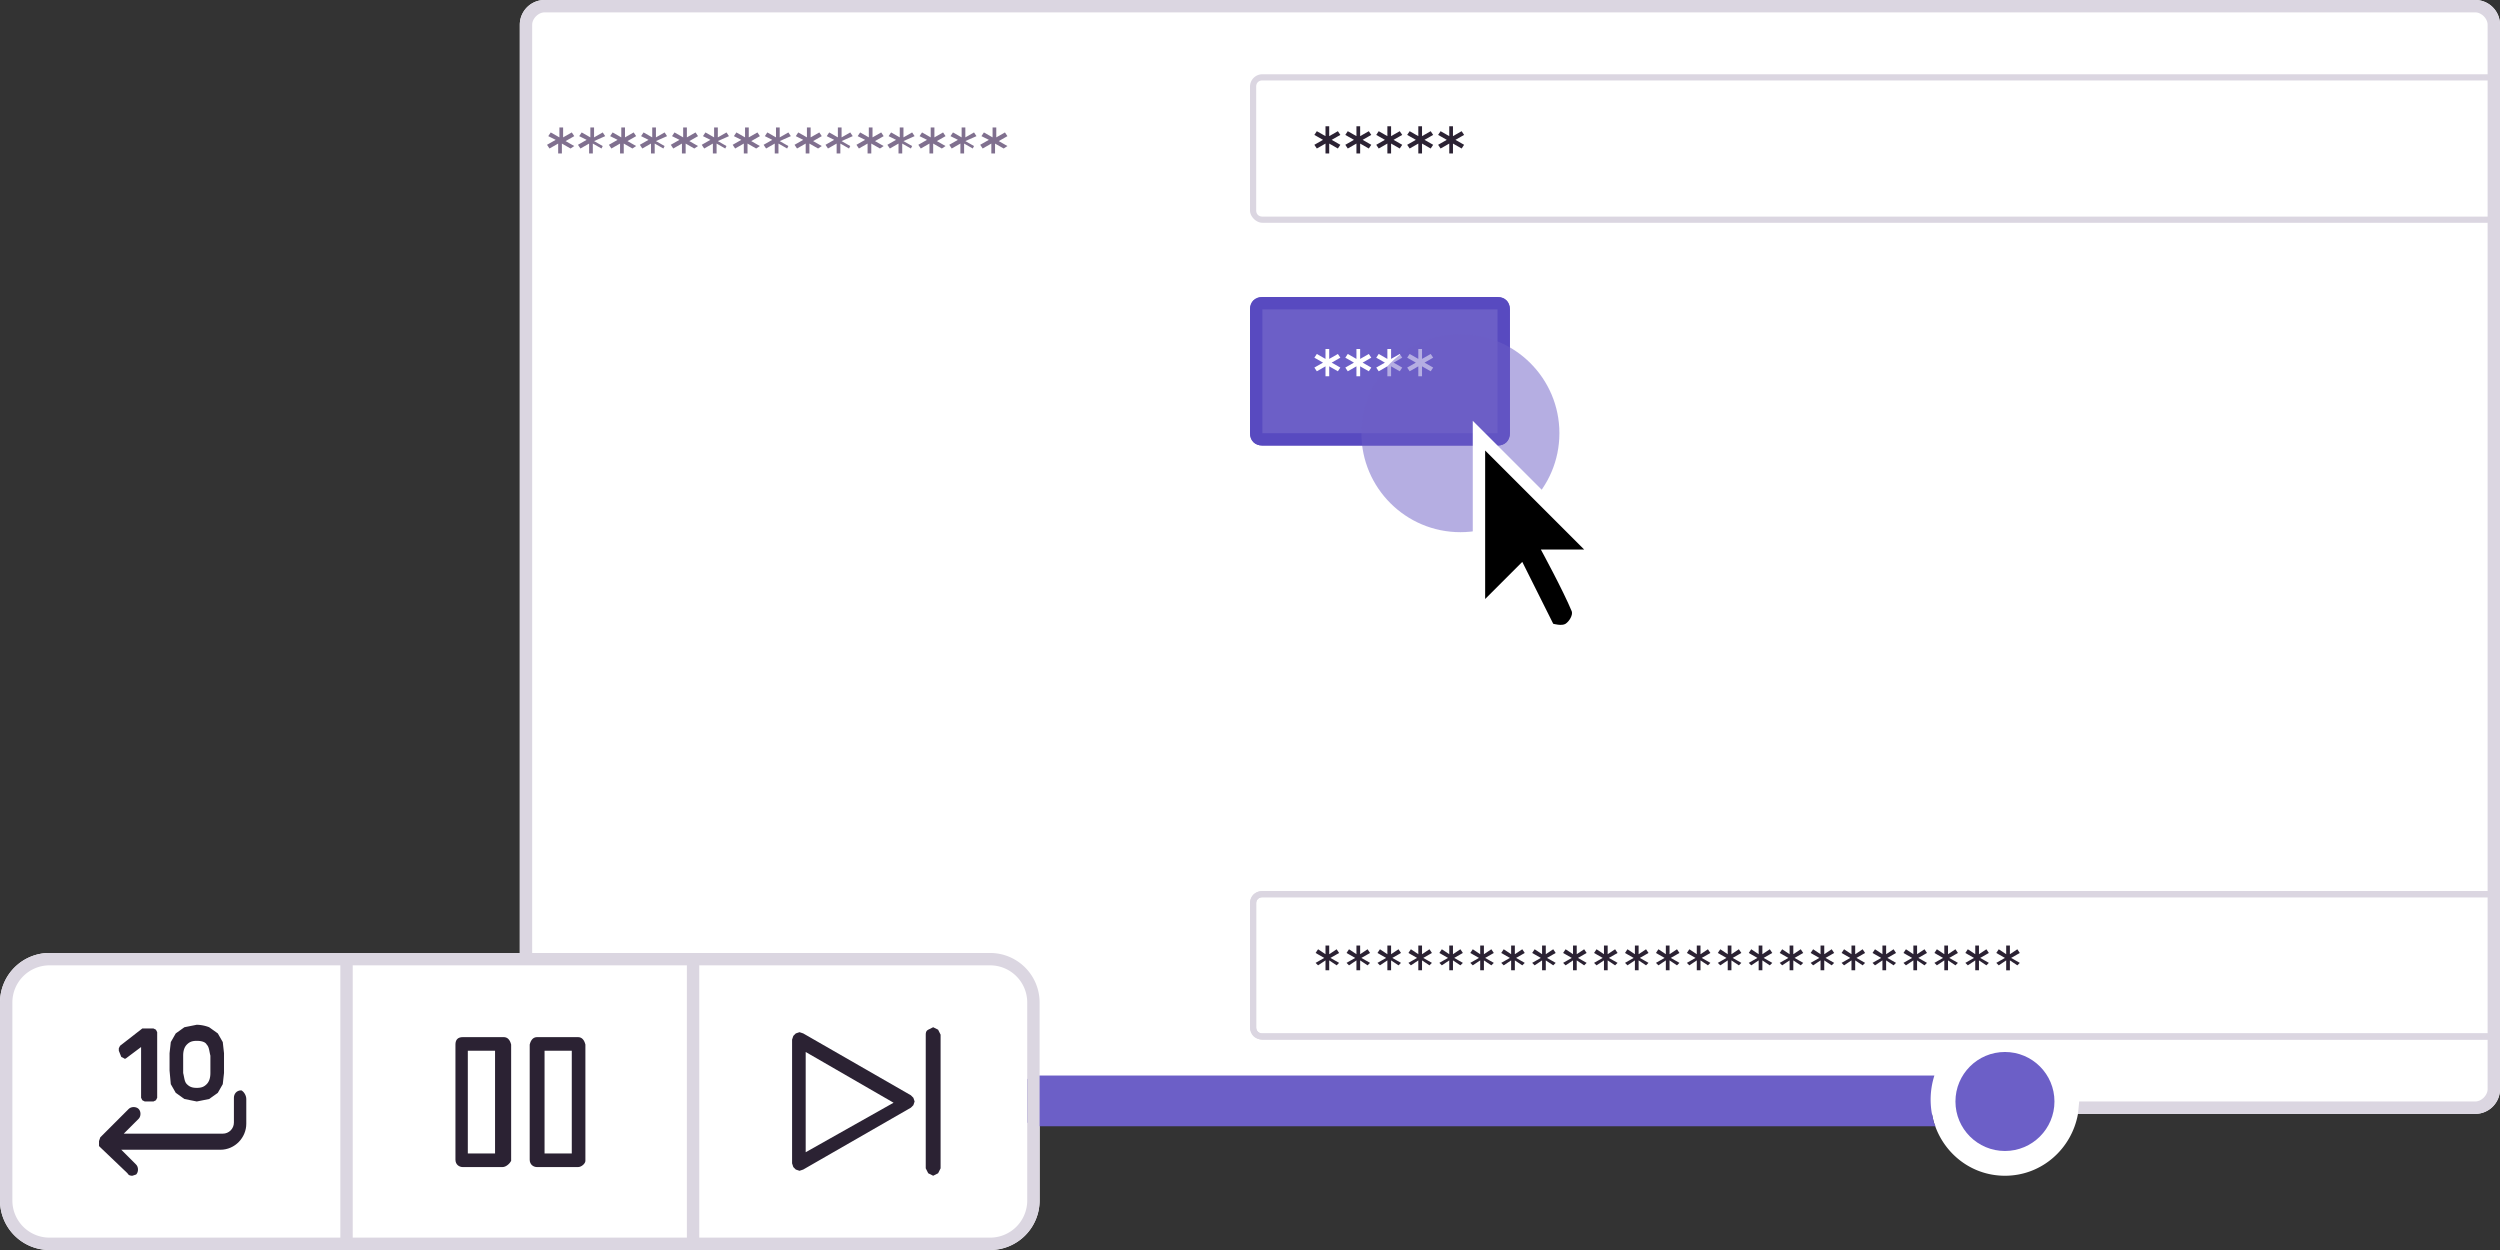 <svg version="1.1" id="Layer_1" xmlns="http://www.w3.org/2000/svg" x="0" y="0" viewBox="0 0 202 101" style="enable-background:new 0 0 202 101" xml:space="preserve"><rect x="0" y="0" width="202" height="101" fill="#333333" stroke="none"/><style>.st3{fill:#2b2233}.st4{fill-rule:evenodd;clip-rule:evenodd;fill:#dbd6e1}.st5{fill:#6c5fc7}.st7{fill:#fff}.st8{fill:#80708f}.st10{fill-rule:evenodd;clip-rule:evenodd;fill:#2b2233}</style><path d="M202 2v86a2 2 0 0 1-2 2h-32.1c-.5 2.8-2.9 5-5.9 5s-5.4-2.2-5.9-5H84v7a4 4 0 0 1-4 4H4a4 4 0 0 1-4-4V81a4 4 0 0 1 4-4h38V2c0-1.1.9-2 2-2h156a2 2 0 0 1 2 2z" style="fill-rule:evenodd;clip-rule:evenodd;fill:#fff"/><path d="M156.1 90c.1.3.1.7.3 1H84c-.4 0-.7-.1-1-.3v-3.5c.3-.2.6-.3 1-.3h72.3a6.4 6.4 0 0 0-.2 3.1z" style="fill-rule:evenodd;clip-rule:evenodd;fill:#6c5fc7"/><path style="fill:none" d="M0 0h202v101H0z"/><path class="st3" d="m145.7 77-.7.4.7.4-.2.2-.6-.4v.8h-.3v-.8l-.6.4-.2-.2.7-.4-.7-.4.2-.3.6.4v-.7h.3v.7l.6-.4zM108.2 77l-.7.4.7.4-.2.2-.6-.4v.8h-.3v-.8l-.6.4-.2-.2.7-.4-.7-.4.2-.3.6.4v-.7h.3v.7l.6-.4zM150.7 77l-.7.4.7.4-.2.2-.6-.4v.8h-.3v-.8l-.6.4-.2-.2.7-.4-.7-.4.2-.3.6.4v-.7h.3v.7l.6-.4zM123.2 77l-.7.4.7.4-.2.2-.6-.4v.8h-.3v-.8l-.6.4-.2-.2.7-.4-.7-.4.2-.3.6.4v-.7h.3v.7l.6-.4zM120.7 77l-.7.4.7.4-.2.2-.6-.4v.8h-.3v-.8l-.6.4-.2-.2.7-.4-.7-.4.2-.3.6.4v-.7h.3v.7l.6-.4zM135.7 77l-.7.4.7.4-.2.2-.6-.4v.8h-.3v-.8l-.6.4-.2-.2.7-.4-.7-.4.2-.3.6.4v-.7h.3v.7l.6-.4zM110.7 77l-.7.4.7.4-.2.2-.6-.4v.8h-.3v-.8l-.6.4-.2-.2.7-.4-.7-.4.2-.3.6.4v-.7h.3v.7l.6-.4zM128.2 77l-.7.4.7.4-.2.2-.6-.4v.8h-.3v-.8l-.6.4-.2-.2.7-.4-.7-.4.2-.3.6.4v-.7h.3v.7l.6-.4zM160.7 77l-.7.4.7.4-.2.2-.6-.4v.8h-.3v-.8l-.6.4-.2-.2.7-.4-.7-.4.2-.3.6.4v-.7h.3v.7l.6-.4zM155.7 77l-.7.4.7.4-.2.2-.6-.4v.8h-.3v-.8l-.6.4-.2-.2.7-.4-.7-.4.2-.3.6.4v-.7h.3v.7l.6-.4zM158.2 77l-.7.4.7.4-.2.2-.6-.4v.8h-.3v-.8l-.6.4-.2-.2.7-.4-.7-.4.2-.3.6.4v-.7h.3v.7l.6-.4zM153.2 77l-.7.4.7.4-.2.2-.6-.4v.8h-.3v-.8l-.6.4-.2-.2.7-.4-.7-.4.2-.3.6.4v-.7h.3v.7l.6-.4zM113.2 77l-.7.4.7.4-.2.2-.6-.4v.8h-.3v-.8l-.6.4-.2-.2.7-.4-.7-.4.2-.3.6.4v-.7h.3v.7l.6-.4zM162.5 77.4l.7.4-.2.2-.6-.4v.8h-.3v-.8l-.6.4-.2-.2.7-.4-.7-.4.2-.3.6.4v-.7h.3v.7l.6-.4.2.3zM125.7 77l-.7.4.7.4-.2.2-.6-.4v.8h-.3v-.8l-.6.4-.2-.2.7-.4-.7-.4.2-.3.6.4v-.7h.3v.7l.6-.4zM133.2 77l-.7.4.7.4-.2.2-.6-.4v.8h-.3v-.8l-.6.4-.2-.2.7-.4-.7-.4.2-.3.6.4v-.7h.3v.7l.6-.4zM130.7 77l-.7.4.7.4-.2.2-.6-.4v.8h-.3v-.8l-.6.4-.2-.2.7-.4-.7-.4.2-.3.6.4v-.7h.3v.7l.6-.4zM143.2 77l-.7.4.7.4-.2.2-.6-.4v.8h-.3v-.8l-.6.4-.2-.2.7-.4-.7-.4.2-.3.6.4v-.7h.3v.7l.6-.4zM138.2 77l-.7.4.7.4-.2.2-.6-.4v.8h-.3v-.8l-.6.4-.2-.2.7-.4-.7-.4.2-.3.6.4v-.7h.3v.7l.6-.4zM140.7 77l-.7.4.7.4-.2.2-.6-.4v.8h-.3v-.8l-.6.4-.2-.2.7-.4-.7-.4.2-.3.6.4v-.7h.3v.7l.6-.4zM115.7 77l-.7.4.7.4-.2.2-.6-.4v.8h-.3v-.8l-.6.4-.2-.2.7-.4-.7-.4.2-.3.6.4v-.7h.3v.7l.6-.4zM118.2 77l-.7.4.7.4-.2.2-.6-.4v.8h-.3v-.8l-.6.4-.2-.2.7-.4-.7-.4.2-.3.6.4v-.7h.3v.7l.6-.4zM148.2 77l-.7.4.7.4-.2.2-.6-.4v.8h-.3v-.8l-.6.4-.2-.2.7-.4-.7-.4.2-.3.6.4v-.7h.3v.7l.6-.4z"/><path class="st4" d="M201 72.5h-99c-.3 0-.5.2-.5.5v10c0 .3.2.5.5.5h99c.3 0 .5-.2.5-.5V73c0-.3-.2-.5-.5-.5zm-99-.5c-.6 0-1 .4-1 1v10c0 .6.4 1 1 1h99c.6 0 1-.4 1-1V73c0-.6-.4-1-1-1h-99z"/><path class="st5" d="M101 25c0-.6.4-1 1-1h19c.6 0 1 .4 1 1v10c0 .6-.4 1-1 1h-19c-.6 0-1-.4-1-1V25z"/><path d="M121 25h-19v10h19V25zm-19-1c-.6 0-1 .4-1 1v10c0 .6.4 1 1 1h19c.6 0 1-.4 1-1V25c0-.6-.4-1-1-1h-19z" style="fill-rule:evenodd;clip-rule:evenodd;fill:#584ac0"/><path class="st7" d="M107.1 30.4v-.8l-.7.4-.2-.3.7-.4-.7-.4.2-.3.7.4v-.8h.3v.8l.7-.4.2.3-.7.4.7.4-.2.3-.7-.4v.8h-.3zM109.6 30.4v-.8l-.7.4-.2-.3.7-.4-.7-.4.2-.3.7.4v-.8h.3v.8l.7-.4.2.3-.7.4.7.4-.2.3-.7-.4v.8h-.3zM112.1 30.4v-.8l-.7.4-.2-.3.7-.4-.7-.4.2-.3.7.4v-.8h.3v.8l.7-.4.2.3-.7.4.7.4-.2.3-.7-.4v.8h-.3zM114.6 30.4v-.8l-.7.4-.2-.3.7-.4-.7-.4.2-.3.7.4v-.8h.3v.8l.7-.4.2.3-.7.4.7.4-.2.3-.7-.4v.8h-.3z"/><path class="st3" d="M107.1 12.4v-.8l-.7.4-.2-.3.7-.4-.7-.4.2-.3.7.4v-.8h.3v.8l.7-.4.2.3-.7.4.7.4-.2.3-.7-.4v.8h-.3zM109.6 12.4v-.8l-.7.4-.2-.3.7-.4-.7-.4.2-.3.7.4v-.8h.3v.8l.7-.4.2.3-.7.4.7.4-.2.3-.7-.4v.8h-.3zM112.1 12.4v-.8l-.7.4-.2-.3.7-.4-.7-.4.2-.3.7.4v-.8h.3v.8l.7-.4.2.3-.7.4.7.4-.2.3-.7-.4v.8h-.3zM114.6 12.4v-.8l-.7.4-.2-.3.7-.4-.7-.4.2-.3.7.4v-.8h.3v.8l.7-.4.2.3-.7.4.7.4-.2.3-.7-.4v.8h-.3zM117.1 12.4v-.8l-.7.4-.2-.3.7-.4-.7-.4.2-.3.7.4v-.8h.3v.8l.7-.4.2.3-.7.4.7.4-.2.3-.7-.4v.8h-.3z"/><path class="st8" d="M45.1 12.4v-.8l-.7.4-.2-.3.7-.4-.6-.3.2-.3.7.4v-.8h.3v.8l.7-.4.2.3-.7.4.7.4-.3.2-.7-.4v.8h-.3zM47.6 12.4v-.8l-.7.4-.2-.3.7-.4-.6-.3.2-.3.7.4v-.8h.3v.8l.7-.4.2.3-.9.4.7.4-.1.2-.7-.4v.8h-.3zM50.1 12.4v-.8l-.7.4-.2-.3.7-.4-.6-.3.2-.3.7.4v-.8h.3v.8l.7-.4.2.3-.7.4.7.4-.3.2-.7-.4v.8h-.3zM52.6 12.4v-.8l-.7.4-.2-.3.7-.4-.6-.3.2-.3.7.4v-.8h.3v.8l.7-.4.2.3-.9.4.7.4-.1.2-.7-.4v.8h-.3zM55.1 12.4v-.8l-.7.4-.2-.3.7-.4-.6-.3.2-.3.7.4v-.8h.3v.8l.7-.4.2.3-.7.4.7.4-.3.2-.7-.4v.8h-.3zM57.6 12.4v-.8l-.7.4-.2-.3.7-.4-.6-.3.2-.3.7.4v-.8h.3v.8l.7-.4.2.3-.9.4.7.4-.1.2-.7-.4v.8h-.3zM60.1 12.4v-.8l-.7.4-.2-.3.7-.4-.6-.3.2-.3.7.4v-.8h.3v.8l.7-.4.2.3-.7.4.7.4-.3.2-.7-.4v.8h-.3zM62.6 12.4v-.8l-.7.4-.2-.3.7-.4-.6-.3.2-.3.7.4v-.8h.3v.8l.7-.4.2.3-.9.4.7.4-.1.2-.7-.4v.8h-.3zM65.1 12.4v-.8l-.7.4-.2-.3.7-.4-.6-.3.2-.3.7.4v-.8h.3v.8l.7-.4.2.3-.7.4.7.4-.3.2-.7-.4v.8h-.3zM67.6 12.4v-.8l-.7.4-.2-.3.7-.4-.6-.3.2-.3.7.4v-.8h.3v.8l.7-.4.2.3-.9.4.7.4-.1.2-.7-.4v.8h-.3zM70.1 12.4v-.8l-.7.4-.2-.3.7-.4-.6-.3.2-.3.7.4v-.8h.3v.8l.7-.4.2.3-.7.4.7.4-.3.2-.7-.4v.8h-.3zM72.6 12.4v-.8l-.7.4-.2-.3.7-.4-.6-.3.2-.3.7.4v-.8h.3v.8l.7-.4.2.3-.9.4.7.4-.1.2-.7-.4v.8h-.3zM75.1 12.4v-.8l-.7.4-.2-.3.7-.4-.6-.3.2-.3.7.4v-.8h.3v.8l.7-.4.2.3-.7.4.7.4-.3.2-.7-.4v.8h-.3zM77.6 12.4v-.8l-.7.4-.2-.3.7-.4-.6-.3.2-.3.7.4v-.8h.3v.8l.7-.4.2.3-.9.4.7.4-.1.2-.7-.4v.8h-.3zM80.1 12.4v-.8l-.7.4-.2-.3.7-.4-.6-.3.2-.3.7.4v-.8h.3v.8l.7-.4.2.3-.7.4.7.4-.3.2-.7-.4v.8h-.3z"/><circle cx="118" cy="35" r="8" style="fill:#6c5fc7;fill-opacity:.5"/><path class="st4" d="M200 0H44a2 2 0 0 0-2 2v75H4a4 4 0 0 0-4 4v16a4 4 0 0 0 4 4h76a4 4 0 0 0 4-4V81a4 4 0 0 0-4-4H43V2c0-.5.5-1 1-1h156c.5 0 1 .5 1 1v4h-99a1 1 0 0 0-1 1v10c0 .5.5 1 1 1h99v54h-99a1 1 0 0 0-1 1v10c0 .5.5 1 1 1h99v4c0 .5-.5 1-1 1h-32l-.1 1H200a2 2 0 0 0 2-2V2a2 2 0 0 0-2-2zM27.5 100H4a3 3 0 0 1-3-3V81a3 3 0 0 1 3-3h23.5v22zm29-22H80a3 3 0 0 1 3 3v16a3 3 0 0 1-3 3H56.5V78zm-1 0v22h-27V78h27zM201 83.5h-99c-.3 0-.5-.2-.5-.5V73c0-.3.2-.5.5-.5h99v11zm0-66h-99c-.3 0-.5-.2-.5-.5V7c0-.3.2-.5.5-.5h99v11z"/><path class="st3" d="m9.8 85.4-.2-.5v-.2l.1-.2 1.8-1.4H12.4l.2.1.1.2v5.3l-.1.2-.2.1h-.7l-.2-.1-.1-.2v-4.1l-1.2.9s-.1.1-.2 0l-.2-.1zM14.2 88.3l.7.5 1 .2 1-.2.7-.5.4-.7.1-.9V85.1l-.1-.9-.4-.7-.7-.5a3 3 0 0 0-1-.2l-1 .2-.7.5-.4.7-.1.9v1.4l.1 1.1.4.7zm.6-3c0-.4.1-.7.3-.9.2-.2.4-.3.8-.3s.7.1.8.3c.2.2.2.5.3.9v1.4c0 .4-.1.7-.3.9-.2.2-.4.3-.8.3s-.6-.1-.8-.3c-.2-.2-.2-.5-.3-.9v-1.4z"/><path class="st3" d="M19.9 88.8v2c0 1.1-.9 2.1-2.1 2.1h-8l1.2 1.2c.2.2.2.6 0 .8l-.3.1c-.1 0-.3 0-.4-.2l-2.2-2.1-.1-.1v-.4l.1-.3.1-.1 2.2-2.2c.2-.2.6-.2.8 0 .2.2.2.6 0 .8L10 91.6h8c.5 0 .9-.4.9-.9v-2c0-.3.2-.6.6-.6.2.1.4.4.4.7z"/><path class="st10" d="M46.7 83.8h-3.3c-.3 0-.5.2-.6.6v9.3c0 .4.3.6.6.6h3.3c.3 0 .6-.3.6-.5v-9.4c-.1-.4-.3-.6-.6-.6zm-.5 9.4H44v-8.3h2.2v8.3zM40.7 83.8h-3.3c-.4 0-.6.2-.6.6v9.3c0 .4.3.6.6.6h3.2c.3 0 .6-.3.7-.5v-9.4c-.1-.4-.3-.6-.6-.6zm-.7 9.4h-2.2v-8.3H40v8.3zM76 83.6v10.8l-.2.4-.4.2-.4-.2-.2-.4V83.6c0-.1 0-.3.2-.4l.4-.2.4.2.2.4zM73.6 88.5l-8.7-5-.3-.1-.3.1-.2.2-.1.3v10l.1.3.2.2.3.1.3-.1 8.7-5 .2-.2.1-.3-.1-.3-.2-.2zm-8.5 4.6V85l7.1 4.1-7.1 4z"/><circle class="st5" cx="162" cy="89" r="4"/><path class="st7" d="M127.9 49c.2.4 0 2-.9 2.4s-2.1 0-2.1 0l-2.2-4.3-3.7 3.7V34l11.4 11.4h-4.3l1.8 3.6z"/><path d="M120 36.4v12l3-3 2.5 5s.7.2 1 0 .6-.7.5-1c-.7-1.7-2.5-5-2.5-5h3.5l-8-8z" style="fill-rule:evenodd;clip-rule:evenodd"/></svg>
